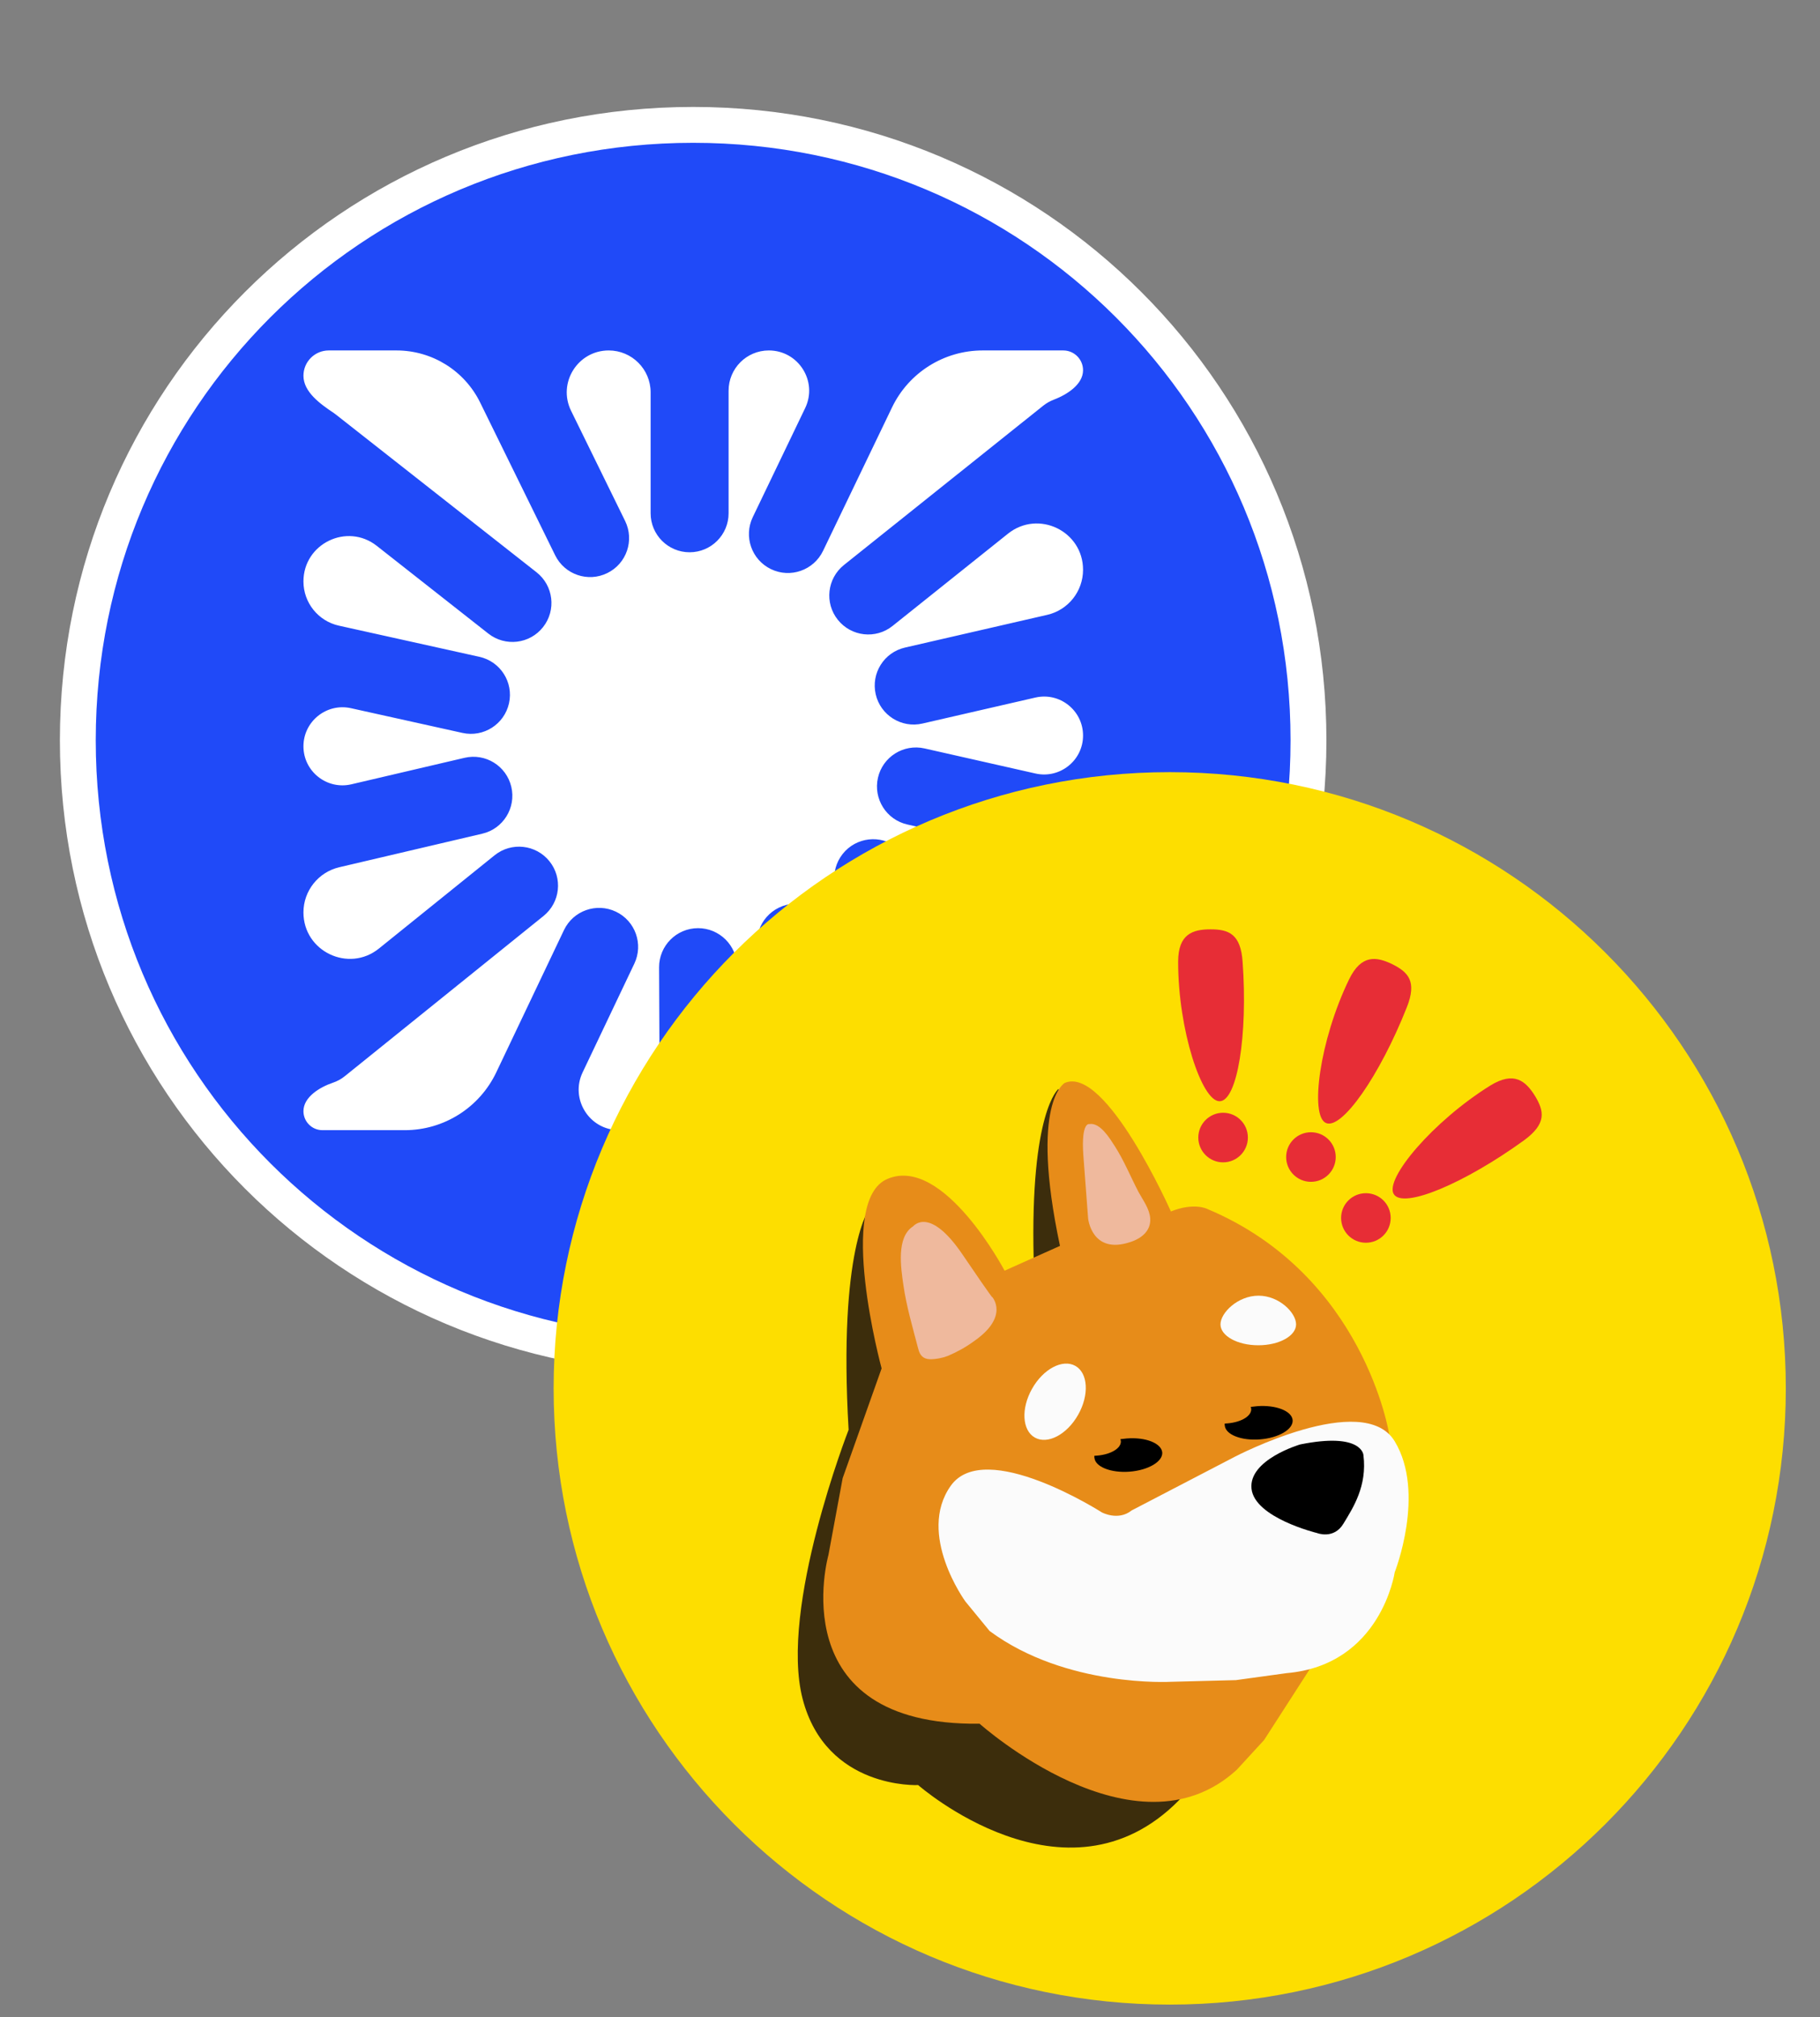 <svg width="37" height="41" viewBox="0 0 37 41" fill="none" xmlns="http://www.w3.org/2000/svg">
<rect x="0" y="0" width="37" height="41" fill="#808080" stroke="none"/>
<path d="M14.092 27.555C21.023 27.555 26.601 21.978 26.601 15.047C26.601 8.116 21.023 2.538 14.092 2.538C7.16 2.538 1.582 8.116 1.582 15.047C1.582 21.978 7.16 27.555 14.092 27.555Z" fill="#204AF8" stroke="white" stroke-width="0.729"/>
<path fill-rule="evenodd" clip-rule="evenodd" d="M9.761 8.181C9.443 7.533 8.784 7.123 8.062 7.123H6.683C6.399 7.123 6.169 7.353 6.169 7.637C6.169 7.966 6.509 8.209 6.782 8.392C6.799 8.403 6.815 8.415 6.831 8.428L10.908 11.632C11.252 11.903 11.312 12.401 11.041 12.745C10.771 13.089 10.273 13.149 9.928 12.878L7.659 11.094C7.055 10.62 6.169 11.05 6.169 11.818C6.169 12.25 6.469 12.624 6.891 12.717L9.746 13.35C10.173 13.444 10.443 13.867 10.348 14.294C10.253 14.722 9.83 14.991 9.403 14.897L7.134 14.394C6.639 14.285 6.169 14.662 6.169 15.169C6.169 15.68 6.646 16.058 7.144 15.941L9.443 15.403C9.869 15.303 10.295 15.567 10.395 15.993C10.495 16.419 10.23 16.846 9.804 16.945L6.897 17.627C6.471 17.727 6.169 18.107 6.169 18.545C6.169 19.337 7.087 19.776 7.704 19.279L10.055 17.384C10.395 17.11 10.894 17.163 11.169 17.504C11.444 17.845 11.39 18.343 11.049 18.618L7.012 21.872C6.937 21.933 6.855 21.977 6.769 22.006C6.499 22.097 6.169 22.299 6.169 22.584C6.169 22.798 6.342 22.971 6.555 22.971H8.229C9.024 22.971 9.747 22.514 10.089 21.796L11.465 18.905C11.653 18.509 12.126 18.342 12.521 18.53C12.916 18.718 13.084 19.19 12.896 19.586L11.845 21.795C11.585 22.34 11.983 22.971 12.587 22.971C13.043 22.971 13.412 22.6 13.41 22.145L13.399 19.661C13.398 19.223 13.751 18.867 14.189 18.865C14.626 18.864 14.983 19.217 14.984 19.655L14.995 22.144C14.996 22.601 15.368 22.971 15.825 22.971C16.438 22.971 16.84 22.329 16.572 21.777L15.469 19.507C15.277 19.114 15.441 18.64 15.835 18.448C16.229 18.257 16.703 18.421 16.894 18.815L18.391 21.896C18.711 22.553 19.378 22.971 20.109 22.971H21.525C21.797 22.971 22.018 22.75 22.018 22.477C22.018 22.153 21.678 21.916 21.402 21.746C21.375 21.73 21.349 21.712 21.324 21.692L17.26 18.471C16.917 18.199 16.86 17.7 17.131 17.357C17.403 17.014 17.902 16.957 18.245 17.229L20.517 19.03C21.124 19.511 22.018 19.079 22.018 18.304C22.018 17.872 21.718 17.497 21.296 17.401L18.446 16.758C18.02 16.662 17.752 16.237 17.848 15.81C17.944 15.383 18.369 15.116 18.795 15.212L21.052 15.722C21.547 15.833 22.018 15.457 22.018 14.95C22.018 14.441 21.545 14.064 21.049 14.178L18.753 14.706C18.327 14.805 17.901 14.538 17.803 14.112C17.705 13.685 17.971 13.26 18.398 13.162L21.29 12.497C21.716 12.399 22.018 12.019 22.018 11.581C22.018 10.793 21.108 10.355 20.492 10.847L18.146 12.722C17.805 12.996 17.306 12.94 17.033 12.598C16.759 12.256 16.815 11.758 17.157 11.484L21.207 8.247C21.273 8.194 21.345 8.154 21.42 8.125C21.691 8.022 22.018 7.815 22.018 7.525C22.018 7.303 21.838 7.123 21.616 7.123H19.976C19.191 7.123 18.475 7.573 18.135 8.28L16.732 11.197C16.542 11.591 16.069 11.758 15.674 11.568C15.28 11.378 15.114 10.905 15.304 10.51L16.368 8.296C16.63 7.753 16.234 7.123 15.63 7.123C15.178 7.123 14.812 7.489 14.812 7.942V10.432C14.812 10.87 14.457 11.225 14.019 11.225C13.582 11.225 13.227 10.87 13.227 10.432V7.975C13.227 7.504 12.845 7.123 12.375 7.123C11.744 7.123 11.332 7.784 11.61 8.35L12.708 10.588C12.901 10.981 12.739 11.456 12.346 11.648C11.954 11.841 11.479 11.679 11.286 11.286L9.761 8.181Z" fill="white"/>
<g clip-path="url(#clip0_1_11981)">
<path d="M23.78 40.744C30.697 40.744 36.305 35.136 36.305 28.219C36.305 21.302 30.697 15.694 23.78 15.694C16.862 15.694 11.255 21.302 11.255 28.219C11.255 35.136 16.862 40.744 23.78 40.744Z" fill="#FDDE00"/>
<path d="M17.682 24.549C17.682 24.549 17.037 25.367 17.252 29.061C17.252 29.061 15.838 32.681 16.317 34.53C16.797 36.375 18.666 36.282 18.666 36.282C18.666 36.282 21.665 38.919 23.964 36.595C26.269 34.266 22.047 25.249 22.047 25.249L21.518 22.133C21.518 22.133 20.941 22.588 21.014 25.587C21.087 28.586 19.84 26.472 19.84 26.472L17.682 24.549Z" fill="#3C2D0C"/>
<path d="M17.923 27.813L17.131 30.044L16.842 31.605C16.842 31.605 15.858 35.084 19.915 35.035C19.915 35.035 23.08 37.867 25.145 35.969L25.698 35.367L26.656 33.88L28.242 29.154C28.242 29.154 27.738 25.915 24.548 24.574C24.548 24.574 24.284 24.432 23.804 24.623C23.804 24.623 22.483 21.648 21.646 22.011C21.646 22.011 20.927 22.392 21.549 25.323L20.423 25.827C20.423 25.827 19.19 23.488 18.05 23.958C16.989 24.383 17.923 27.813 17.923 27.813Z" fill="#E78C19"/>
<path d="M22.023 23.468L22.121 24.765C22.121 24.765 22.194 25.509 22.982 25.244C23.207 25.171 23.403 25.015 23.383 24.76C23.369 24.569 23.236 24.393 23.148 24.232C22.987 23.924 22.855 23.596 22.664 23.297C22.566 23.146 22.366 22.808 22.145 22.847C22.145 22.847 21.979 22.798 22.023 23.468Z" fill="#EFB99D"/>
<path d="M18.561 24.927C18.575 24.917 18.898 24.511 19.568 25.499C20.239 26.487 20.17 26.36 20.17 26.36C20.17 26.36 20.532 26.756 19.794 27.265C19.632 27.383 19.456 27.48 19.27 27.559C19.152 27.603 19.03 27.627 18.908 27.627C18.766 27.622 18.702 27.549 18.668 27.417C18.556 26.986 18.428 26.556 18.365 26.115C18.316 25.773 18.218 25.147 18.561 24.927Z" fill="#EFB99D"/>
<path d="M26.349 26.918C26.349 27.152 26.006 27.343 25.581 27.343C25.155 27.343 24.812 27.152 24.812 26.918C24.812 26.683 25.165 26.335 25.585 26.335C26.006 26.335 26.349 26.683 26.349 26.918Z" fill="#FBFBFB"/>
<path d="M21.918 28.756C22.146 28.354 22.121 27.909 21.862 27.762C21.603 27.616 21.209 27.823 20.982 28.226C20.754 28.628 20.779 29.072 21.038 29.219C21.297 29.365 21.691 29.158 21.918 28.756Z" fill="#FBFBFB"/>
<path d="M23.006 30.7L25.105 29.608C25.105 29.608 27.718 28.244 28.354 29.295C28.99 30.347 28.354 31.957 28.354 31.957C28.354 31.957 28.08 33.841 26.157 34.007L25.125 34.149L23.803 34.183C23.803 34.183 21.68 34.305 20.119 33.151L19.625 32.549C19.625 32.549 18.632 31.184 19.327 30.201C20.021 29.217 22.399 30.739 22.399 30.739C22.399 30.739 22.732 30.92 23.006 30.7Z" fill="#FBFBFB"/>
<path d="M27.768 25.259C28.047 25.259 28.272 25.034 28.272 24.755C28.272 24.477 28.047 24.252 27.768 24.252C27.49 24.252 27.264 24.477 27.264 24.755C27.264 25.034 27.49 25.259 27.768 25.259Z" fill="#E72D36"/>
<path d="M26.651 24.021C26.93 24.021 27.155 23.795 27.155 23.517C27.155 23.239 26.93 23.013 26.651 23.013C26.373 23.013 26.147 23.239 26.147 23.517C26.147 23.795 26.373 24.021 26.651 24.021Z" fill="#E72D36"/>
<path d="M24.865 23.625C25.144 23.625 25.369 23.399 25.369 23.121C25.369 22.843 25.144 22.617 24.865 22.617C24.587 22.617 24.361 22.843 24.361 23.121C24.361 23.399 24.587 23.625 24.865 23.625Z" fill="#E72D36"/>
<path d="M25.262 19.55C25.37 21.037 25.154 22.383 24.793 22.383C24.43 22.383 23.951 20.929 23.951 19.55C23.951 18.982 24.249 18.889 24.611 18.889C24.978 18.889 25.223 18.982 25.262 19.55Z" fill="#E72D36"/>
<path d="M28.6 20.474C28.052 21.859 27.274 22.979 26.951 22.823C26.628 22.666 26.824 21.149 27.426 19.907C27.675 19.393 27.984 19.442 28.306 19.598C28.629 19.76 28.81 19.946 28.6 20.474Z" fill="#E72D36"/>
<path d="M30.986 23.175C29.778 24.051 28.525 24.579 28.335 24.271C28.144 23.963 29.127 22.793 30.297 22.064C30.781 21.766 31.016 21.971 31.206 22.275C31.392 22.583 31.446 22.837 30.986 23.175Z" fill="#E72D36"/>
<path d="M22.909 29.237C22.865 29.241 22.821 29.246 22.777 29.251C22.782 29.266 22.787 29.281 22.787 29.3C22.787 29.452 22.547 29.579 22.249 29.589C22.249 29.604 22.244 29.613 22.249 29.628C22.263 29.814 22.586 29.941 22.963 29.912C23.345 29.883 23.643 29.706 23.628 29.52C23.609 29.334 23.291 29.207 22.909 29.237Z" fill="black"/>
<path d="M25.559 28.581C25.515 28.586 25.471 28.591 25.427 28.596C25.432 28.611 25.437 28.625 25.437 28.645C25.437 28.797 25.197 28.924 24.899 28.934C24.899 28.948 24.894 28.958 24.899 28.973C24.914 29.159 25.236 29.286 25.613 29.256C25.995 29.227 26.293 29.051 26.279 28.865C26.264 28.679 25.941 28.552 25.559 28.581Z" fill="black"/>
<path d="M26.431 29.359C26.431 29.359 25.38 29.667 25.443 30.259C25.507 30.851 26.774 31.159 26.774 31.159C26.774 31.159 27.116 31.296 27.312 30.968C27.508 30.645 27.797 30.205 27.718 29.574C27.718 29.574 27.694 29.104 26.431 29.359Z" fill="black"/>
</g>
<defs>
<clipPath id="clip0_1_11981">
<rect width="25.05" height="25.05" fill="white" transform="translate(11.258 15.694)"/>
</clipPath>
</defs>
</svg>
